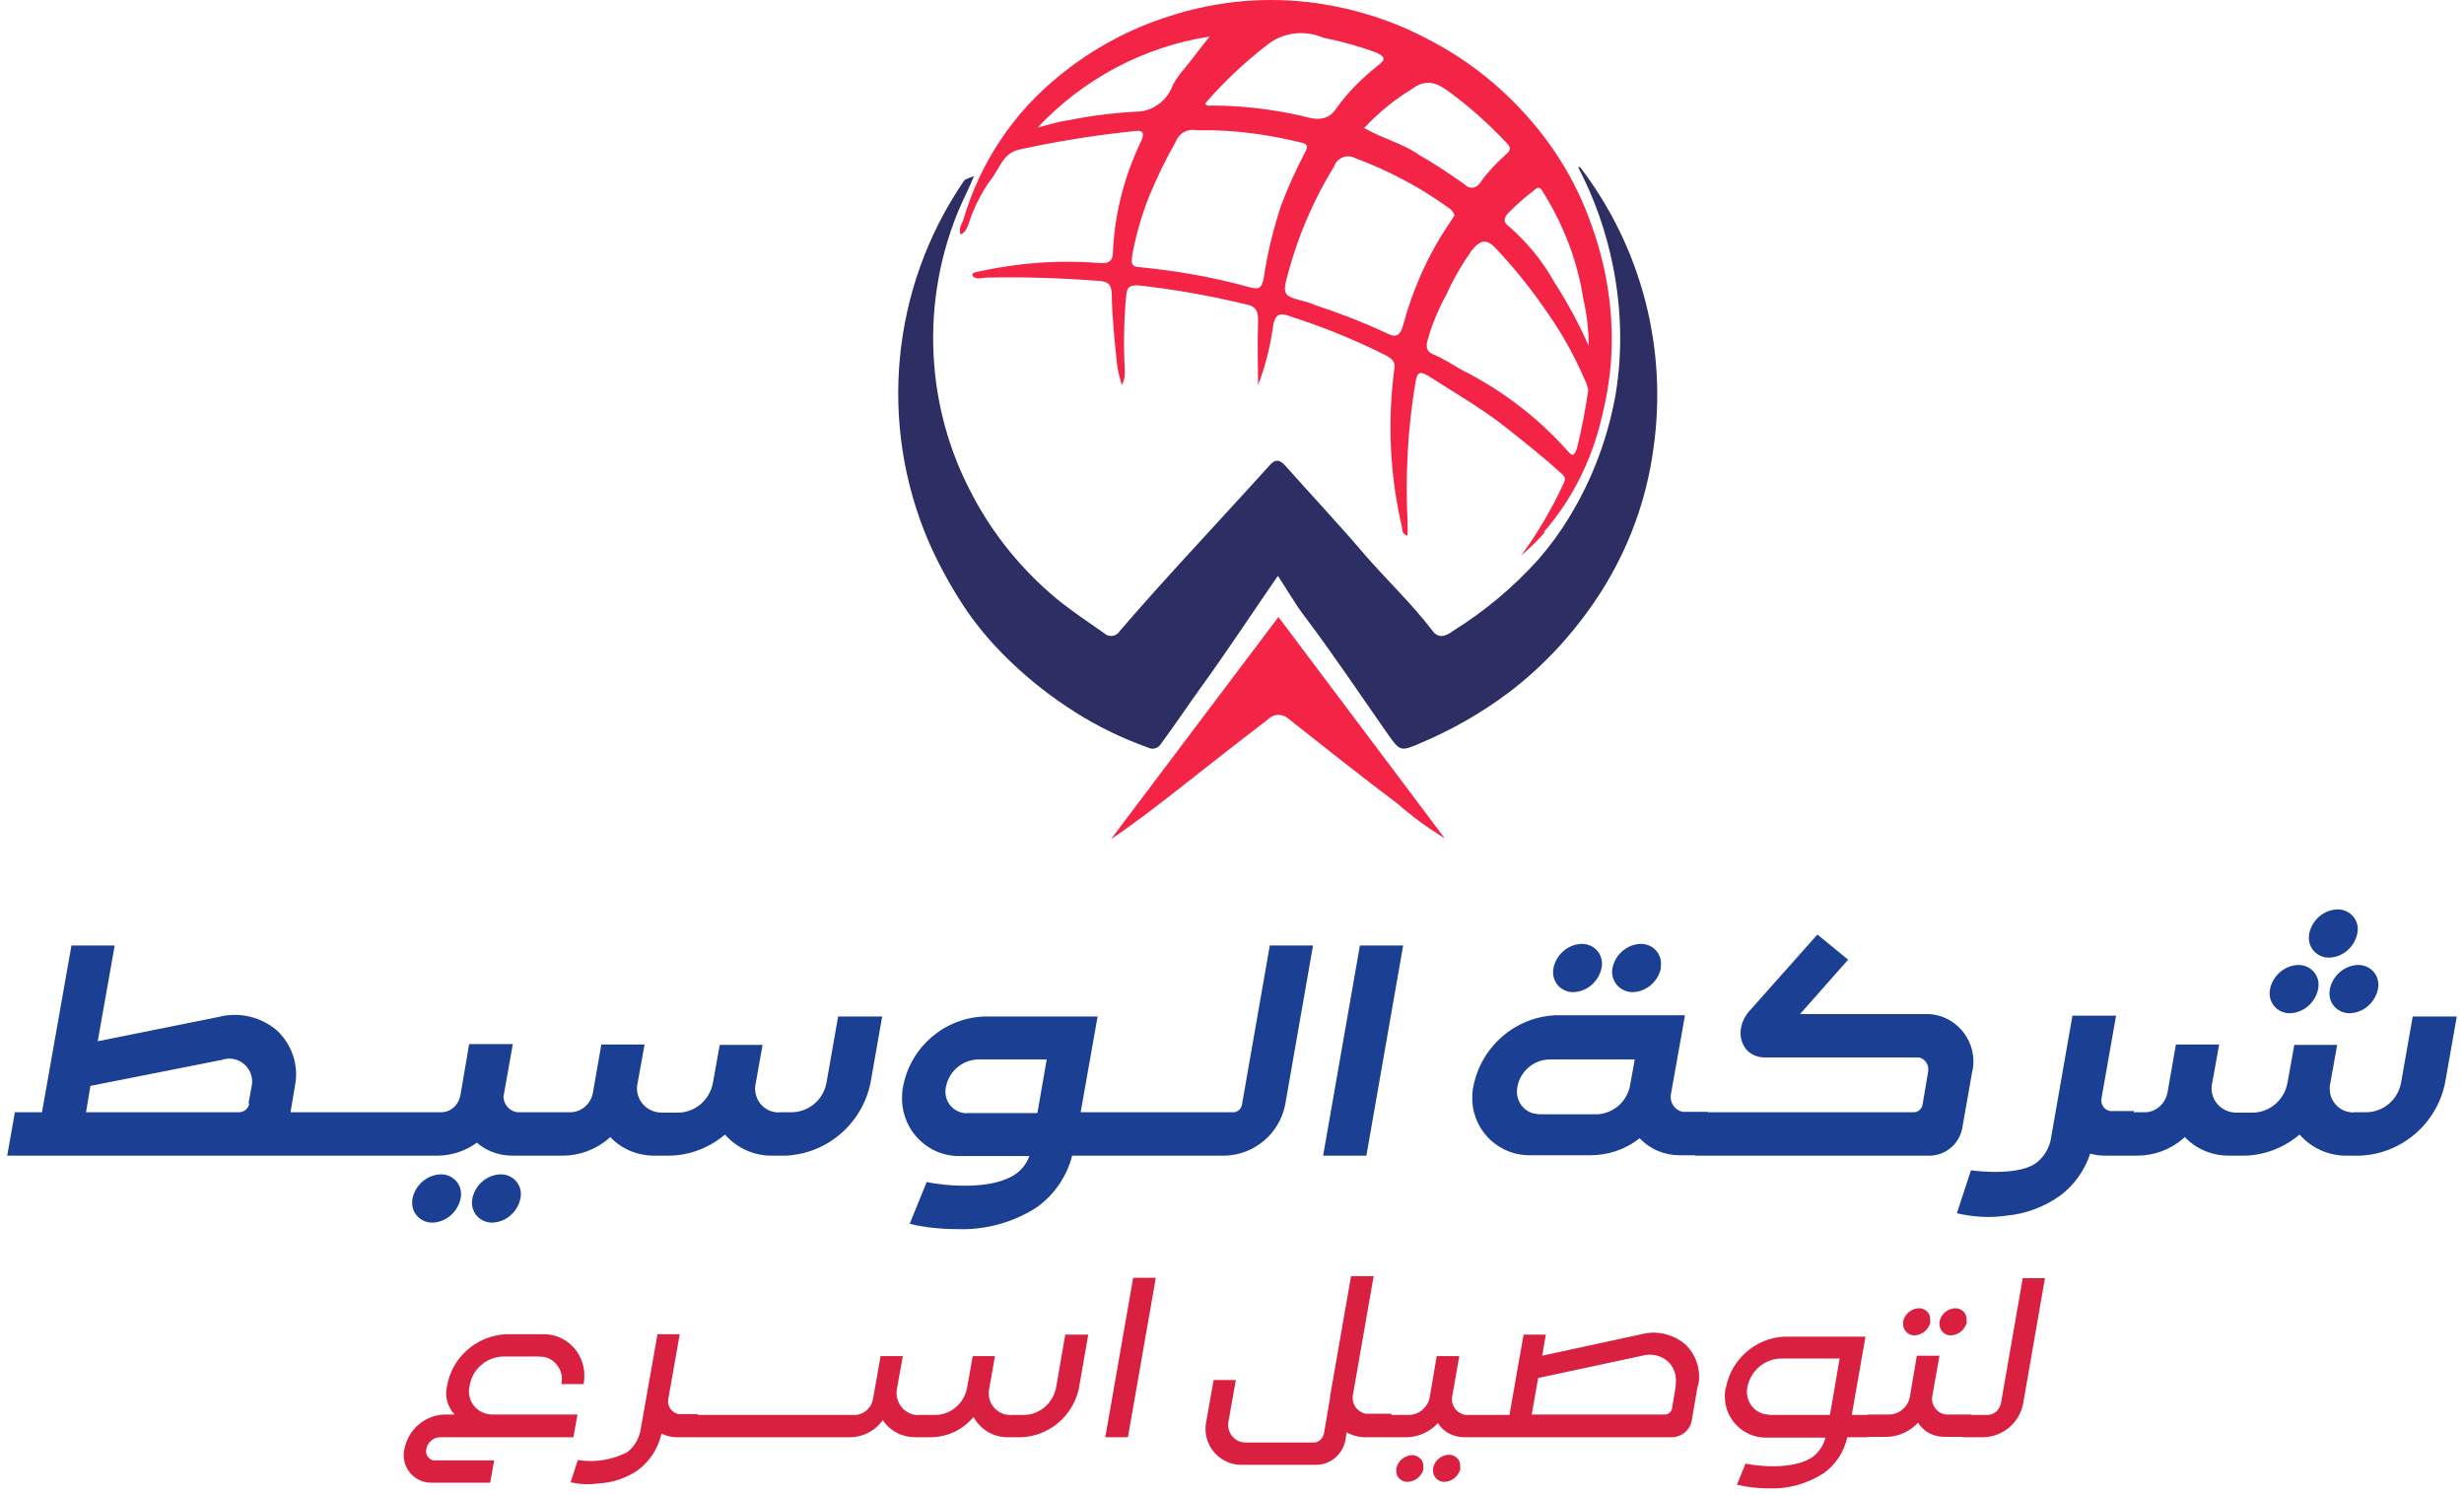 <svg width="89" height="54" viewBox="0 0 89 54" fill="none" xmlns="http://www.w3.org/2000/svg">
<g clip-path="url(#clip0_223_783)">
<path d="M20.698 51.919H15.895C15.647 51.919 15.442 52.11 15.399 52.345C15.355 52.535 15.472 52.711 15.647 52.755C15.676 52.755 15.705 52.755 15.749 52.755H17.851L17.705 53.561H15.603C15.048 53.576 14.596 53.136 14.581 52.594C14.581 52.506 14.581 52.433 14.61 52.345C14.742 51.641 15.34 51.128 16.041 51.099H16.42C16.172 50.835 16.055 50.439 16.143 50.087C16.318 49.032 17.209 48.255 18.274 48.197H19.588C20.406 48.167 21.077 48.812 21.106 49.633C21.106 49.75 21.106 49.882 21.077 49.999H20.274C20.377 49.56 20.099 49.12 19.661 49.017C19.588 49.017 19.53 49.003 19.457 49.003H18.143C17.544 49.032 17.048 49.486 16.96 50.073C16.858 50.513 17.121 50.952 17.559 51.069C17.617 51.069 17.691 51.099 17.749 51.099H20.858L20.712 51.919H20.698ZM25.194 51.113L25.048 51.919H24.464C24.26 51.919 24.07 51.875 23.895 51.787C23.778 52.301 23.486 52.77 23.063 53.092C22.625 53.4 22.128 53.561 21.603 53.59C21.267 53.634 20.946 53.62 20.61 53.547L20.873 52.74C21.486 52.843 22.099 52.74 22.654 52.462C22.931 52.242 23.106 51.934 23.15 51.582L23.749 48.197H24.552L24.143 50.513C24.084 50.776 24.245 51.025 24.508 51.084C24.552 51.084 24.581 51.084 24.625 51.084H25.209L25.194 51.113ZM27.865 51.113L27.719 51.919H24.887L25.033 51.113H27.865ZM30.551 51.113L30.405 51.919H27.573L27.719 51.113H30.551ZM39.31 48.197L38.974 50.131C38.77 51.143 37.909 51.875 36.887 51.919H36.391C35.88 51.919 35.413 51.641 35.164 51.187C34.785 51.641 34.245 51.905 33.646 51.919H33.062C32.595 51.919 32.143 51.7 31.88 51.289L31.851 51.348C31.588 51.7 31.165 51.905 30.727 51.919H30.216L30.362 51.113H30.873C31.194 51.113 31.471 50.864 31.529 50.556L31.807 48.988H32.61L32.405 50.131C32.303 50.556 32.566 50.996 32.989 51.099C33.062 51.113 33.135 51.128 33.194 51.113H33.778C34.347 51.113 34.829 50.688 34.931 50.131L35.135 48.988H35.938L35.734 50.146C35.632 50.571 35.894 50.996 36.318 51.099C36.391 51.099 36.464 51.128 36.522 51.113H37.004C37.559 51.099 38.026 50.688 38.142 50.146L38.478 48.211H39.296L39.31 48.197ZM40.931 46.159H41.748L40.741 51.919H39.923L40.931 46.159ZM50.259 51.113L50.113 51.919H49.325C49.091 51.919 48.858 51.861 48.639 51.743L48.595 52.037C48.493 52.535 48.069 52.901 47.558 52.916H44.872C44.157 52.931 43.573 52.374 43.544 51.67C43.544 51.568 43.544 51.45 43.573 51.333L43.836 49.853H44.639L44.376 51.333C44.303 51.67 44.507 52.007 44.843 52.095C44.887 52.095 44.945 52.11 45.004 52.11H47.456C47.631 52.11 47.777 51.963 47.821 51.787L48.04 50.513C48.04 50.513 48.04 50.41 48.055 50.366L48.171 49.706L48.799 46.1H49.617L48.872 50.366C48.799 50.688 49.003 50.996 49.325 51.069C49.368 51.069 49.412 51.069 49.456 51.069H50.259V51.113ZM53.864 51.113L53.719 51.919H52.901C52.507 51.919 52.142 51.743 51.938 51.407C51.66 51.714 51.252 51.905 50.828 51.919H49.967L50.113 51.113H50.886C51.266 51.113 51.587 50.82 51.646 50.454L51.894 48.988H52.711L52.449 50.468C52.405 50.776 52.624 51.069 52.945 51.113H53.864ZM51.427 53.033C51.368 53.312 51.135 53.517 50.843 53.532C50.624 53.532 50.434 53.371 50.434 53.151C50.434 53.107 50.434 53.077 50.434 53.048C50.492 52.77 50.726 52.579 51.004 52.565C51.222 52.565 51.412 52.725 51.412 52.96C51.412 52.989 51.412 53.019 51.412 53.063M52.755 53.033C52.697 53.312 52.463 53.517 52.171 53.532C51.952 53.532 51.762 53.356 51.762 53.136C51.762 53.107 51.762 53.077 51.762 53.033C51.821 52.755 52.054 52.565 52.332 52.55C52.551 52.55 52.741 52.711 52.741 52.931C52.741 52.96 52.741 53.004 52.741 53.033M61.324 50.043L61.105 51.319C61.047 51.656 60.755 51.905 60.405 51.919H53.558L53.704 51.113H54.522L55.032 48.211H55.835L55.704 48.973L59.295 48.197C59.85 48.05 60.419 48.197 60.857 48.548C61.266 48.929 61.456 49.501 61.339 50.058M60.521 50.043C60.58 49.735 60.478 49.398 60.244 49.179C59.996 48.959 59.646 48.885 59.324 48.973L55.558 49.779L55.325 51.099H60.142C60.259 51.099 60.361 51.011 60.39 50.893L60.536 50.029L60.521 50.043ZM67.47 51.919H66.726C66.609 52.447 66.302 52.916 65.864 53.224C65.266 53.605 64.58 53.795 63.879 53.766C63.499 53.766 63.12 53.722 62.74 53.634L63.047 52.872C63.309 52.931 64.726 53.151 65.485 52.623C65.704 52.447 65.864 52.213 65.937 51.934H63.791C62.974 51.934 62.302 51.275 62.302 50.454C62.302 50.337 62.302 50.219 62.346 50.102C62.55 49.091 63.412 48.343 64.434 48.285H67.382L66.886 51.113H67.616L67.47 51.919ZM63.937 51.113H66.098L66.448 49.076H64.287C63.718 49.105 63.237 49.53 63.12 50.087C63.018 50.542 63.295 50.981 63.733 51.084C63.791 51.084 63.864 51.099 63.923 51.113M71.207 51.099L71.061 51.905H70.244C69.85 51.905 69.485 51.729 69.28 51.392C69.003 51.7 68.594 51.89 68.171 51.905H67.31L67.455 51.099H68.229C68.609 51.099 68.93 50.805 68.988 50.439L69.236 48.973H70.054L69.791 50.454C69.747 50.761 69.966 51.055 70.288 51.099H71.207ZM69.733 47.742C69.675 48.02 69.441 48.226 69.149 48.241C68.93 48.241 68.74 48.065 68.74 47.83C68.74 47.8 68.74 47.771 68.74 47.742C68.798 47.464 69.032 47.273 69.309 47.258C69.528 47.258 69.718 47.42 69.718 47.639C69.718 47.669 69.718 47.713 69.718 47.742M71.047 47.742C70.988 48.02 70.754 48.226 70.463 48.241C70.244 48.241 70.054 48.065 70.054 47.83C70.054 47.8 70.054 47.771 70.054 47.742C70.112 47.464 70.346 47.273 70.623 47.258C70.842 47.258 71.032 47.42 71.032 47.639C71.032 47.669 71.032 47.713 71.032 47.742M70.901 51.919L71.047 51.113H71.791C72.025 51.113 72.215 50.937 72.273 50.703L73.061 46.174H73.864L73.076 50.703C72.944 51.392 72.36 51.89 71.66 51.919H70.901Z" fill="#DA2040"/>
<path d="M11.311 40.179L11.034 41.747H0.26L0.538 40.179H1.516L2.581 34.154H4.143L3.53 37.614L7.91 36.734C8.64 36.544 9.428 36.734 9.997 37.218C10.552 37.731 10.8 38.493 10.654 39.226L10.494 40.179H11.326H11.311ZM8.975 39.856L9.092 39.226C9.151 38.947 9.048 38.654 8.844 38.464C8.625 38.258 8.304 38.185 8.012 38.288L3.267 39.226L3.107 40.179H8.625C8.815 40.179 8.975 40.047 9.005 39.856M14.858 40.179L14.581 41.747H10.698L10.975 40.179H14.858ZM20.187 40.179L19.895 41.747H18.508C18.041 41.747 17.574 41.586 17.223 41.278C16.829 41.571 16.347 41.732 15.851 41.747H14.377L14.654 40.179H15.939C16.274 40.179 16.552 39.929 16.625 39.592L16.946 37.716H18.523L18.187 39.607C18.187 39.915 18.435 40.179 18.741 40.179H20.172H20.187ZM16.639 43.286C16.537 43.784 16.114 44.151 15.617 44.166C15.223 44.166 14.902 43.872 14.888 43.477C14.888 43.418 14.888 43.345 14.902 43.286C15.004 42.802 15.428 42.436 15.924 42.421C16.318 42.421 16.639 42.714 16.654 43.11C16.654 43.169 16.654 43.227 16.639 43.286ZM18.8 43.286C18.698 43.784 18.274 44.151 17.778 44.166C17.384 44.166 17.063 43.872 17.048 43.477C17.048 43.418 17.048 43.345 17.063 43.286C17.165 42.802 17.588 42.436 18.085 42.421C18.479 42.421 18.8 42.714 18.814 43.11C18.814 43.169 18.814 43.227 18.8 43.286ZM31.865 36.719L31.442 39.123C31.135 40.604 29.865 41.688 28.362 41.747H27.865C27.223 41.747 26.61 41.468 26.186 40.985C25.632 41.454 24.931 41.732 24.201 41.747H23.632C23.033 41.747 22.449 41.513 22.041 41.073L21.997 41.117C21.53 41.527 20.931 41.747 20.318 41.747H19.705L19.982 40.179H20.595C21.004 40.179 21.34 39.871 21.413 39.49L21.72 37.731H23.282L23.033 39.109C22.916 39.578 23.209 40.047 23.676 40.164C23.749 40.179 23.822 40.193 23.909 40.193H24.479C25.106 40.193 25.632 39.739 25.749 39.123L25.997 37.745H27.544L27.296 39.138C27.194 39.592 27.471 40.061 27.938 40.164C28.011 40.179 28.084 40.193 28.157 40.179H28.61C29.223 40.164 29.734 39.724 29.851 39.123L30.274 36.719H31.851H31.865ZM39.675 41.747H38.726C38.536 42.495 38.084 43.154 37.456 43.608C36.595 44.166 35.573 44.444 34.551 44.4C33.982 44.4 33.413 44.342 32.858 44.209L33.471 42.7C34.026 42.817 35.821 43.037 36.712 42.392C36.931 42.231 37.091 42.011 37.179 41.762H34.697C33.559 41.791 32.624 40.897 32.581 39.754C32.581 39.578 32.581 39.402 32.624 39.226C32.902 37.804 34.128 36.763 35.573 36.719H39.646L39.033 40.179H39.953L39.675 41.762V41.747ZM34.96 40.208H37.471L37.807 38.273H35.296C34.741 38.303 34.288 38.698 34.172 39.241C34.069 39.666 34.318 40.091 34.741 40.193C34.799 40.208 34.872 40.223 34.945 40.208M43.631 40.179L43.354 41.747H39.471L39.748 40.179H43.631ZM43.164 41.747L43.441 40.179H44.551C44.697 40.179 44.828 40.061 44.858 39.915L45.865 34.154H47.427L46.419 39.915C46.215 40.941 45.325 41.703 44.274 41.747H43.164ZM49.12 34.154H50.682L49.354 41.747H47.791L49.12 34.154ZM60.857 36.705L60.361 39.49C60.288 39.798 60.478 40.105 60.784 40.164C60.828 40.164 60.886 40.164 60.93 40.164H61.689L61.412 41.732H60.653C60.142 41.732 59.631 41.527 59.266 41.161L59.222 41.117C58.711 41.527 58.084 41.732 57.441 41.732H55.324C54.2 41.776 53.237 40.911 53.179 39.768C53.179 39.578 53.179 39.402 53.222 39.226C53.514 37.789 54.741 36.734 56.2 36.675H60.843L60.857 36.705ZM57.719 40.252C58.288 40.208 58.755 39.798 58.872 39.241L59.047 38.273H55.952C55.398 38.288 54.916 38.698 54.813 39.241C54.711 39.68 54.974 40.12 55.398 40.223C55.456 40.223 55.529 40.252 55.602 40.252H57.719ZM57.85 34.961C57.748 35.459 57.325 35.825 56.828 35.84C56.434 35.84 56.113 35.547 56.098 35.151C56.098 35.092 56.098 35.019 56.113 34.961C56.215 34.477 56.638 34.11 57.135 34.096C57.529 34.096 57.85 34.389 57.864 34.785C57.864 34.843 57.864 34.902 57.85 34.961ZM59.996 34.961C59.894 35.459 59.47 35.825 58.974 35.84C58.58 35.84 58.259 35.547 58.229 35.151C58.229 35.092 58.229 35.019 58.244 34.961C58.346 34.477 58.77 34.11 59.266 34.096C59.66 34.096 59.981 34.389 59.996 34.785C59.996 34.843 59.996 34.902 59.981 34.961M69.689 41.747H61.222L61.499 40.179H69.134C69.28 40.179 69.411 40.061 69.441 39.915L69.645 38.713C69.689 38.478 69.543 38.258 69.324 38.2C69.28 38.2 69.251 38.2 69.222 38.2H63.762C62.857 38.2 62.58 37.174 63.208 36.5L65.645 33.759L66.755 34.667L65.018 36.632H69.514C70.448 36.587 71.236 37.335 71.28 38.273C71.28 38.42 71.28 38.566 71.236 38.713L70.872 40.78C70.754 41.337 70.273 41.732 69.718 41.747M77.061 40.179L76.784 41.747H76.01C75.835 41.747 75.659 41.718 75.499 41.674C75.294 42.289 74.915 42.817 74.404 43.198C73.82 43.608 73.149 43.858 72.448 43.916C71.864 44.004 71.266 43.96 70.682 43.828L71.192 42.275C71.47 42.319 73.017 42.48 73.601 41.967C73.879 41.732 74.054 41.395 74.097 41.029L74.857 36.69H76.433L75.908 39.666C75.864 39.886 75.996 40.091 76.214 40.135C76.243 40.135 76.272 40.135 76.316 40.135H77.09L77.061 40.179ZM88.74 36.719L88.316 39.123C88.01 40.604 86.74 41.688 85.236 41.747H84.739C84.097 41.747 83.484 41.468 83.061 40.985C82.506 41.454 81.805 41.732 81.076 41.747H80.506C79.908 41.747 79.324 41.513 78.915 41.073L78.871 41.117C78.404 41.527 77.805 41.747 77.192 41.747H76.579L76.856 40.179H77.47C77.878 40.179 78.2 39.871 78.287 39.49L78.594 37.731H80.156L79.908 39.109C79.791 39.578 80.083 40.047 80.55 40.164C80.623 40.179 80.696 40.193 80.783 40.193H81.353C81.98 40.193 82.506 39.739 82.623 39.123L82.871 37.745H84.419L84.17 39.138C84.068 39.592 84.345 40.061 84.813 40.164C84.885 40.179 84.959 40.193 85.032 40.179H85.484C86.097 40.164 86.608 39.724 86.725 39.123L87.148 36.719H88.71H88.74ZM83.732 35.723C83.63 36.221 83.207 36.587 82.71 36.602C82.316 36.602 81.995 36.309 81.98 35.913C81.98 35.855 81.98 35.781 81.995 35.723C82.097 35.239 82.521 34.873 83.017 34.858C83.411 34.858 83.732 35.151 83.747 35.547C83.747 35.605 83.747 35.664 83.732 35.723ZM85.148 33.715C85.046 34.213 84.623 34.579 84.126 34.594C83.732 34.594 83.411 34.301 83.397 33.905C83.397 33.847 83.397 33.773 83.411 33.715C83.513 33.231 83.936 32.864 84.433 32.85C84.827 32.85 85.148 33.143 85.163 33.539C85.163 33.597 85.163 33.656 85.148 33.715ZM85.893 35.723C85.791 36.221 85.367 36.587 84.871 36.602C84.477 36.602 84.156 36.309 84.141 35.913C84.141 35.855 84.141 35.781 84.156 35.723C84.258 35.239 84.681 34.873 85.178 34.858C85.572 34.858 85.893 35.151 85.907 35.547C85.907 35.605 85.907 35.664 85.893 35.723Z" fill="#1B3F92"/>
<path d="M57.076 6.041C59.295 8.943 60.244 12.608 59.719 16.228C59.47 18.06 58.828 19.805 57.835 21.373C56.945 22.765 55.821 24.011 54.507 25.008C53.514 25.756 52.434 26.371 51.281 26.855C50.609 27.148 50.565 27.133 50.157 26.562C49.15 25.125 48.186 23.674 47.135 22.282C46.785 21.827 46.507 21.329 46.157 20.801C45.208 22.179 44.332 23.513 43.398 24.803C42.901 25.492 42.434 26.195 41.923 26.884C41.821 27.045 41.617 27.089 41.456 27.001C40.551 26.679 39.675 26.254 38.858 25.741C37.996 25.198 37.208 24.583 36.478 23.879C35.821 23.249 35.223 22.546 34.727 21.769C34.274 21.065 33.88 20.332 33.544 19.57C31.719 15.319 32.186 10.409 34.785 6.583C34.843 6.481 34.858 6.481 35.179 6.363C34.989 6.832 34.77 7.243 34.595 7.668C33.88 9.427 33.588 11.332 33.748 13.223C33.88 14.806 34.318 16.331 35.048 17.738C35.807 19.233 36.873 20.552 38.157 21.622C38.712 22.076 39.31 22.472 39.894 22.883C40.04 23.015 40.274 23 40.405 22.853C40.405 22.853 40.434 22.824 40.434 22.809C41.252 21.857 42.099 20.918 42.945 19.995C43.923 18.925 44.916 17.855 45.88 16.785C46.084 16.565 46.23 16.624 46.405 16.8C47.368 17.884 48.361 18.94 49.31 20.054C50.113 20.977 51.003 21.813 51.748 22.795C51.981 23.102 52.259 22.956 52.478 22.795C53.631 22.076 54.667 21.212 55.573 20.2C55.981 19.731 56.347 19.233 56.667 18.705C57.514 17.327 58.084 15.803 58.361 14.22C58.609 12.695 58.565 11.127 58.259 9.603C58.01 8.357 57.587 7.155 57.003 6.041" fill="#2D2F64"/>
<path d="M55.806 19.218C55.544 19.526 55.251 19.805 54.945 20.068C55.544 19.248 56.054 18.383 56.478 17.459C56.551 17.313 56.551 17.254 56.434 17.137C55.777 16.536 55.091 15.994 54.39 15.437C53.514 14.748 52.565 14.205 51.631 13.604C51.266 13.37 51.179 13.458 51.12 13.854C50.843 15.524 50.755 17.21 50.843 18.896C50.843 19.042 50.843 19.189 50.843 19.35C50.639 19.306 50.653 19.145 50.639 19.042C50.2 17.166 50.113 15.231 50.361 13.341C50.405 13.091 50.317 12.989 50.098 12.857C48.989 12.3 47.821 11.816 46.624 11.435C46.274 11.303 46.055 11.288 45.982 11.802C45.879 12.52 45.704 13.238 45.441 13.912C45.441 13.165 45.412 12.417 45.441 11.669C45.456 11.259 45.398 11.054 44.945 10.981C43.675 10.673 42.405 10.453 41.106 10.306C40.799 10.306 40.712 10.365 40.682 10.658C40.595 11.538 40.58 12.432 40.624 13.311C40.639 13.516 40.624 13.722 40.522 13.912C40.449 13.663 40.376 13.399 40.347 13.15C40.259 12.315 40.172 11.479 40.157 10.658C40.157 10.248 39.996 10.16 39.661 10.145C38.332 10.043 36.989 9.999 35.646 10.028C35.486 10.028 35.296 10.116 35.135 9.984C35.106 9.881 35.15 9.852 35.223 9.837C36.697 9.5 38.201 9.383 39.69 9.5C40.099 9.544 40.201 9.398 40.201 9.046C40.274 7.668 40.624 6.32 41.223 5.088C41.354 4.795 41.281 4.693 40.974 4.736C39.558 4.883 38.172 5.103 36.785 5.411C36.215 5.543 36.084 6.144 35.763 6.525C35.442 6.979 35.179 7.492 35.004 8.034C34.945 8.181 34.902 8.386 34.697 8.474C34.61 8.269 34.741 8.093 34.799 7.932C35.398 5.88 36.61 4.062 38.274 2.728C39.456 1.761 40.814 1.028 42.274 0.574C43.952 0.031 45.733 -0.13 47.485 0.105C48.959 0.31 50.376 0.764 51.675 1.468C53.135 2.23 54.419 3.285 55.47 4.561C56.332 5.601 57.003 6.774 57.456 8.049C57.981 9.471 58.244 10.966 58.215 12.476C58.2 13.341 58.069 14.205 57.864 15.041C57.514 16.58 56.799 18.031 55.763 19.218M43.88 4.707C43.675 4.707 43.456 4.707 43.237 4.707C42.901 4.634 42.58 4.81 42.463 5.132C42.099 5.763 41.777 6.437 41.5 7.111C41.223 7.815 41.018 8.533 40.887 9.28C40.872 9.486 40.858 9.632 41.12 9.647C42.493 9.779 43.836 10.013 45.15 10.38C45.485 10.468 45.573 10.409 45.646 10.043C45.777 9.148 45.996 8.269 46.274 7.419C46.522 6.759 46.814 6.129 47.135 5.513C47.237 5.308 47.266 5.206 46.989 5.147C45.967 4.898 44.916 4.737 43.85 4.707M52.521 7.756C52.478 7.595 52.361 7.536 52.259 7.463C51.237 6.73 50.113 6.144 48.93 5.704C48.668 5.572 48.361 5.675 48.215 5.938C48.215 5.938 48.215 5.953 48.215 5.968C47.471 7.17 46.901 8.474 46.536 9.837C46.303 10.673 46.332 10.688 47.193 10.907C47.295 10.937 47.383 10.966 47.471 11.01C48.361 11.303 49.237 11.64 50.084 12.036C50.376 12.183 50.565 12.183 50.682 11.743C51.033 10.438 51.587 9.192 52.346 8.078C52.419 7.976 52.478 7.859 52.551 7.756M57.368 14.073C57.339 13.986 57.325 13.912 57.295 13.839C56.93 12.974 56.478 12.139 55.938 11.362C55.383 10.541 54.77 9.764 54.098 9.046C53.733 8.621 53.499 8.621 53.149 9.06C52.799 9.559 52.492 10.086 52.244 10.643C51.952 11.171 51.718 11.728 51.558 12.315C51.499 12.549 51.543 12.71 51.762 12.798C52.127 12.945 52.449 13.165 52.784 13.355C54.215 14.073 55.5 15.041 56.58 16.243C56.77 16.448 56.828 16.551 56.959 16.199C57.135 15.495 57.266 14.792 57.368 14.088M43.529 3.74C43.602 3.857 43.69 3.813 43.777 3.813C44.858 3.813 45.938 3.945 46.989 4.179C47.339 4.267 47.894 4.473 48.259 3.93C48.682 3.329 49.208 2.816 49.777 2.362C50.025 2.171 50.069 2.069 49.733 1.908C49.106 1.673 48.463 1.497 47.806 1.365C47.135 1.072 46.332 1.16 45.763 1.629C44.945 2.259 44.201 2.963 43.529 3.74ZM49.295 4.634C49.952 5.015 50.668 5.176 51.266 5.601C51.836 5.924 52.376 6.29 52.916 6.671C53.047 6.818 53.266 6.818 53.412 6.671C53.441 6.642 53.47 6.598 53.485 6.569C53.748 6.202 54.069 5.865 54.405 5.572C54.566 5.425 54.595 5.337 54.405 5.147C53.792 4.502 53.135 3.901 52.419 3.373C51.996 3.051 51.573 2.787 51.003 3.212C50.361 3.608 49.777 4.077 49.266 4.634M37.442 4.619C37.836 4.517 38.201 4.399 38.609 4.341C39.412 4.179 40.23 4.077 41.047 4.033C41.631 4.033 42.157 3.637 42.361 3.08C42.449 2.904 42.566 2.743 42.682 2.596C43.018 2.201 43.325 1.776 43.69 1.321C41.31 1.688 39.106 2.86 37.456 4.634M57.383 12.505C57.383 11.948 57.325 11.376 57.193 10.819C56.989 9.471 56.492 8.166 55.777 7.008C55.689 6.862 55.616 6.671 55.426 6.862C55.076 7.126 54.755 7.419 54.448 7.727C54.273 7.947 54.346 8.064 54.521 8.196C55.178 8.767 55.733 9.456 56.157 10.218C56.623 10.937 57.032 11.699 57.383 12.49" fill="#F32446"/>
<path d="M46.172 22.282L52.186 30.285C51.587 29.918 51.018 29.508 50.507 29.054C49.164 28.042 47.85 27.002 46.536 25.961C46.347 25.785 46.026 25.77 45.821 25.961C45.821 25.961 45.792 25.99 45.777 26.005C44.682 26.84 43.602 27.69 42.522 28.541C41.734 29.156 40.96 29.757 40.128 30.314L46.172 22.296" fill="#F32446"/>
</g>
<defs>
<clipPath id="clip0_223_783">
<rect width="89" height="54" fill="white"/>
</clipPath>
</defs>
</svg>
